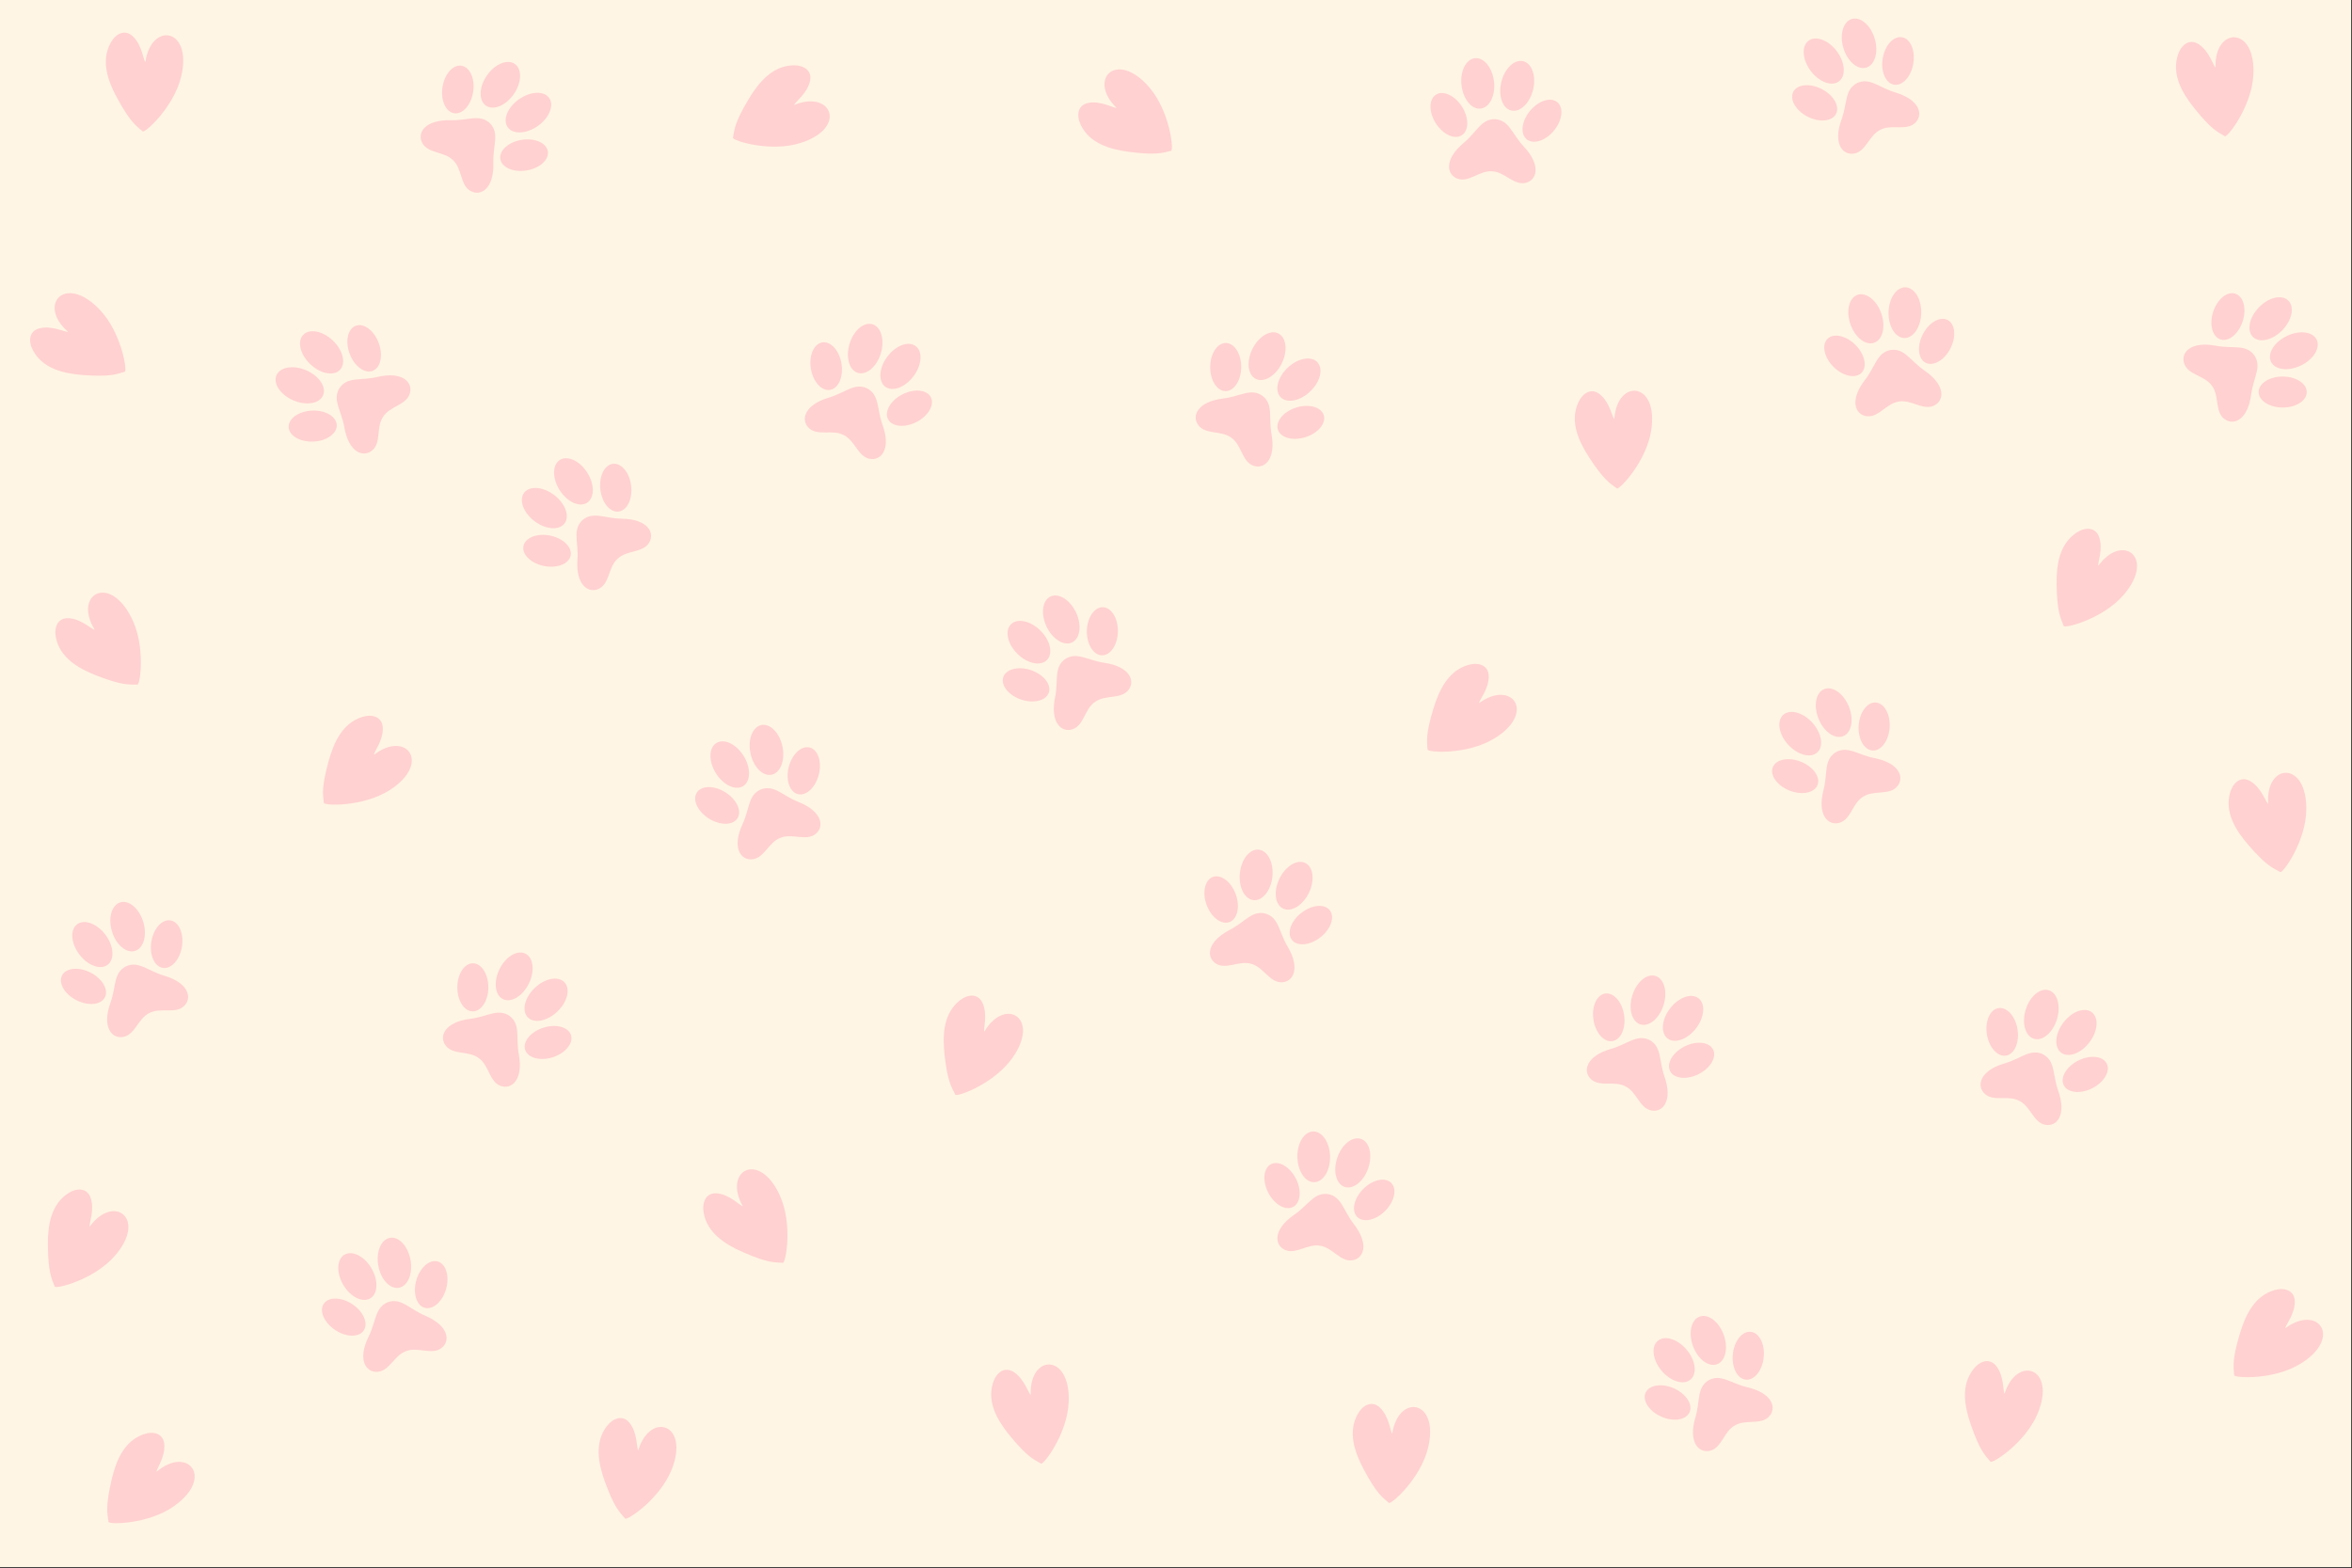 <?xml version="1.0" encoding="UTF-8"?>
<svg xmlns="http://www.w3.org/2000/svg" version="1.1" viewBox="0 0 2599 1733">
  <rect x="0" y="0" width="2599" height="1733" fill="#333333" stroke="none"/>
  <defs>
    <style>
      .cls-1 {
        fill: #fff5e4;
      }

      .cls-2 {
        fill: #ffd1d1;
      }
    </style>
  </defs>
  <!-- Generator: Adobe Illustrator 28.7.5, SVG Export Plug-In . SVG Version: 1.2.0 Build 176)  -->
  <g>
    <g id="Layer_1">
      <rect class="cls-1" width="2598.08" height="1732.05"/>
      <g>
        <g>
          <path class="cls-2" d="M563.17,1122.91c-12.84-8.9-24.39.76-43.62,3.15-28.22,3.51-35.03,19.5-26.87,29.83,8.16,10.33,25.32,5.17,36.26,13.52.03.03.07.05.1.08.03.02.07.05.11.07,11.26,7.92,11.51,25.84,23.82,30.5,12.31,4.67,25.49-6.64,20.34-34.61-3.51-19.06,2.22-32.99-10.13-42.55Z"/>
          <path class="cls-2" d="M539.62,1091.31c-.05,14.68-7.77,26.56-17.23,26.52-9.46-.03-17.09-11.96-17.04-26.64.05-14.68,7.77-26.56,17.23-26.52,9.46.03,17.09,11.96,17.04,26.64Z"/>
          <path class="cls-2" d="M600.4,1135.85c-13.98,4.47-22.98,15.41-20.1,24.42,2.88,9.01,16.56,12.7,30.54,8.22,13.98-4.47,22.98-15.41,20.1-24.42-2.88-9.01-16.56-12.7-30.54-8.22Z"/>
          <path class="cls-2" d="M584.4,1087.09c-6.82,13.9-19.61,21.6-28.57,17.21-8.96-4.4-10.7-19.23-3.88-33.13,6.82-13.9,19.61-21.6,28.57-17.21,8.96,4.4,10.7,19.23,3.88,33.13Z"/>
          <path class="cls-2" d="M590.93,1091.87c-11.2,10.69-14.69,25.21-7.8,32.43,6.89,7.22,21.56,4.41,32.76-6.28,11.2-10.69,14.69-25.21,7.8-32.43-6.89-7.22-21.56-4.41-32.76,6.28Z"/>
        </g>
        <g>
          <path class="cls-2" d="M1888.03,1525.53c-13.3,8.18-9.1,22.64-14.63,41.22-8.11,27.26,3.79,39.91,16.52,36.59,12.73-3.32,14.9-21.11,26.95-27.78.04-.02.07-.04.11-.06.04-.02.07-.04.11-.07,11.77-7.14,28.28-.17,37.5-9.57,9.22-9.4,4.15-26.02-23.53-32.53-18.87-4.44-29.32-15.27-43.04-7.8Z"/>
          <path class="cls-2" d="M1849.63,1534.41c13.43,5.94,21.2,17.78,17.37,26.43-3.83,8.65-17.82,10.85-31.24,4.91-13.42-5.94-21.2-17.78-17.37-26.43,3.83-8.65,17.82-10.85,31.24-4.91Z"/>
          <path class="cls-2" d="M1914.83,1496.62c-1.52,14.6,4.88,27.23,14.3,28.21s18.28-10.06,19.8-24.67c1.52-14.6-4.88-27.23-14.3-28.21-9.41-.98-18.28,10.07-19.8,24.67Z"/>
          <path class="cls-2" d="M1863.75,1491.7c9.99,11.83,11.91,26.64,4.28,33.08-7.62,6.44-21.91,2.07-31.9-9.75-9.99-11.83-11.91-26.64-4.29-33.08,7.63-6.44,21.91-2.07,31.9,9.75Z"/>
          <path class="cls-2" d="M1870.75,1487.64c5.29,14.55,17.19,23.58,26.57,20.16,9.38-3.41,12.69-17.97,7.4-32.52-5.29-14.55-17.19-23.58-26.57-20.16-9.38,3.41-12.69,17.97-7.4,32.52Z"/>
        </g>
        <g>
          <path class="cls-2" d="M2089.32,386.78c-15.36,2.83-16.65,17.83-28.51,33.16-17.4,22.49-10.87,38.59,2.21,40.09,13.08,1.49,21.52-14.31,35.15-16.19.04,0,.08-.01.13-.02.04,0,.08-.02.13-.02,13.55-2.41,26.44,10.05,38.43,4.61,11.98-5.44,13.26-22.76-10.21-38.83-16-10.95-21.83-24.82-37.32-22.8Z"/>
          <path class="cls-2" d="M2050.3,381.2c10.38,10.39,13.36,24.23,6.66,30.92-6.7,6.69-20.54,3.69-30.91-6.69-10.38-10.39-13.36-24.23-6.66-30.92,6.7-6.69,20.54-3.69,30.91,6.69Z"/>
          <path class="cls-2" d="M2124.74,369.49c-6.69,13.07-5.27,27.16,3.15,31.47,8.43,4.31,20.68-2.79,27.36-15.86,6.69-13.07,5.27-27.16-3.15-31.47-8.43-4.31-20.68,2.79-27.36,15.86Z"/>
          <path class="cls-2" d="M2078.88,346.46c5.05,14.64,1.5,29.14-7.94,32.4-9.44,3.26-21.18-5.97-26.23-20.6-5.05-14.64-1.5-29.14,7.94-32.4,9.43-3.26,21.18,5.97,26.23,20.6Z"/>
          <path class="cls-2" d="M2086.87,345.21c-.31,15.48,7.52,28.19,17.5,28.39,9.98.2,18.32-12.18,18.63-27.66.31-15.48-7.52-28.19-17.5-28.39-9.98-.2-18.32,12.18-18.63,27.66Z"/>
        </g>
        <g>
          <path class="cls-2" d="M2051.96,91.86c-13.77,7.38-10.43,22.06-17.06,40.27-9.72,26.73,1.41,40.07,14.32,37.51,12.91-2.56,16.13-20.19,28.55-26.13.04-.02.08-.04.12-.05.04-.02.08-.04.11-.06,12.18-6.42,28.24,1.51,38-7.32,9.76-8.83,5.7-25.72-21.55-33.87-18.57-5.56-28.36-16.99-42.49-10.35Z"/>
          <path class="cls-2" d="M2013.09,98.44c13.05,6.73,20.11,19.01,15.77,27.42-4.34,8.41-18.43,9.77-31.48,3.04-13.05-6.73-20.11-19.01-15.77-27.42,4.34-8.41,18.43-9.77,31.48-3.04Z"/>
          <path class="cls-2" d="M2080.43,64.6c-2.39,14.49,3.25,27.48,12.59,29.01,9.34,1.54,18.84-8.96,21.23-23.45,2.39-14.49-3.25-27.48-12.59-29.01-9.34-1.54-18.84,8.96-21.23,23.45Z"/>
          <path class="cls-2" d="M2029.73,56.65c9.27,12.4,10.3,27.3,2.31,33.27-8,5.98-21.99.77-31.26-11.63-9.27-12.4-10.3-27.3-2.31-33.27,7.99-5.98,21.99-.77,31.26,11.63Z"/>
          <path class="cls-2" d="M2036.96,53.01c4.42,14.84,15.76,24.56,25.32,21.71,9.57-2.85,13.74-17.19,9.32-32.03-4.42-14.84-15.76-24.56-25.32-21.71-9.57,2.85-13.74,17.19-9.32,32.03Z"/>
        </g>
        <g>
          <path class="cls-2" d="M2257.67,1165.3c-14.08-6.76-23.96,4.6-42.58,10-27.31,7.93-31.51,24.79-21.83,33.69,9.69,8.91,25.82,1.11,37.94,7.63.04.02.08.04.11.06.04.02.08.04.12.06,12.37,6.04,15.45,23.69,28.34,26.36,12.89,2.66,24.12-10.58,14.62-37.39-6.48-18.27-3.02-32.92-16.73-40.41Z"/>
          <path class="cls-2" d="M2229.42,1137.81c2.27,14.5-3.47,27.45-12.83,28.91-9.35,1.46-18.77-9.11-21.04-23.62-2.27-14.51,3.47-27.45,12.83-28.91,9.35-1.46,18.77,9.11,21.04,23.62Z"/>
          <path class="cls-2" d="M2296.48,1172.19c-13.1,6.62-20.26,18.84-15.99,27.29,4.27,8.45,18.35,9.92,31.46,3.3,13.1-6.62,20.26-18.84,15.99-27.29-4.27-8.45-18.35-9.92-31.46-3.3Z"/>
          <path class="cls-2" d="M2272.98,1126.57c-4.54,14.8-15.95,24.43-25.5,21.5-9.54-2.93-13.6-17.3-9.06-32.1,4.54-14.8,15.95-24.43,25.5-21.5,9.54,2.93,13.6,17.3,9.06,32.1Z"/>
          <ellipse class="cls-2" cx="2294.57" cy="1141.2" rx="28.03" ry="18.07" transform="translate(-2.58 2277.21) rotate(-52.76)"/>
        </g>
        <g>
          <path class="cls-2" d="M1652.39,131.74c-15.61-.55-20.11,13.81-35.01,26.22-21.85,18.2-18.95,35.33-6.51,39.62,12.44,4.28,24.1-9.32,37.82-8.21.04,0,.09,0,.13.01h.13c13.75.59,23.65,15.53,36.52,12.81,12.88-2.72,17.87-19.36-1.57-40.12-13.25-14.15-15.95-28.96-31.51-30.33Z"/>
          <path class="cls-2" d="M1615.49,117.86c7.89,12.38,7.81,26.54-.18,31.63-7.98,5.08-20.85-.83-28.73-13.22-7.89-12.38-7.81-26.54.18-31.63,7.98-5.08,20.85.83,28.73,13.22Z"/>
          <path class="cls-2" d="M1690.71,122.52c-9.35,11.32-11.02,25.38-3.72,31.41,7.3,6.03,20.79,1.74,30.14-9.57,9.35-11.32,11.02-25.38,3.72-31.41-7.3-6.03-20.79-1.74-30.14,9.57Z"/>
          <path class="cls-2" d="M1650.91,90.13c1.77,15.38-4.84,28.77-14.75,29.91-9.92,1.14-19.39-10.4-21.16-25.79-1.77-15.38,4.84-28.77,14.75-29.91,9.92-1.14,19.39,10.41,21.16,25.79Z"/>
          <path class="cls-2" d="M1658.98,90.63c-3.65,15.05,1.25,29.15,10.95,31.5,9.7,2.35,20.52-7.94,24.17-22.98,3.65-15.05-1.25-29.15-10.95-31.5-9.7-2.35-20.52,7.94-24.17,22.98Z"/>
        </g>
        <g>
          <path class="cls-2" d="M2028.13,831.65c-13,8.65-8.29,22.95-13.16,41.71-7.14,27.53,5.21,39.75,17.81,35.98,12.61-3.77,14.14-21.63,25.94-28.72.04-.02.07-.04.11-.07.04-.02.07-.05.11-.07,11.51-7.55,28.26-1.18,37.14-10.89,8.88-9.72,3.23-26.15-24.67-31.67-19.02-3.77-29.84-14.22-43.29-6.27Z"/>
          <path class="cls-2" d="M1990.06,841.89c13.63,5.46,21.82,17.01,18.3,25.8-3.52,8.79-17.42,11.48-31.05,6.02-13.63-5.46-21.82-17.01-18.3-25.8,3.52-8.79,17.42-11.48,31.05-6.02Z"/>
          <path class="cls-2" d="M2053.88,801.81c-1,14.65,5.85,27.04,15.29,27.69,9.44.64,17.91-10.71,18.91-25.35,1-14.65-5.85-27.04-15.29-27.69s-17.91,10.71-18.91,25.35Z"/>
          <path class="cls-2" d="M2002.66,798.71c10.4,11.47,12.85,26.2,5.46,32.91-7.39,6.71-21.82,2.85-32.22-8.61s-12.85-26.2-5.46-32.91c7.39-6.71,21.82-2.85,32.22,8.61Z"/>
          <path class="cls-2" d="M2009.51,794.41c5.81,14.35,18.02,22.95,27.27,19.21,9.25-3.74,12.04-18.41,6.24-32.77-5.81-14.35-18.02-22.95-27.27-19.21-9.25,3.74-12.05,18.41-6.24,32.77Z"/>
        </g>
        <g>
          <path class="cls-2" d="M643.47,574.98c-11.22,10.86-3.99,24.07-5.38,43.4-2.04,28.37,12.32,38.15,24.04,32.16,11.72-6,9.99-23.83,20.31-32.94.03-.03.06-.06.1-.08.03-.03.06-.06.09-.09,9.95-9.51,27.58-6.28,34.55-17.44,6.97-11.16-1.56-26.3-30-26.68-19.38-.26-31.93-8.58-43.7,1.67Z"/>
          <path class="cls-2" d="M607.88,591.95c14.39,2.9,24.54,12.78,22.67,22.06-1.87,9.28-15.06,14.44-29.45,11.54-14.39-2.9-24.54-12.78-22.67-22.06,1.87-9.28,15.06-14.44,29.45-11.54Z"/>
          <path class="cls-2" d="M663.39,540.97c1.67,14.59,10.65,25.54,20.05,24.46,9.4-1.08,15.67-13.77,14-28.36-1.67-14.59-10.65-25.54-20.05-24.46-9.4,1.08-15.67,13.77-14,28.36Z"/>
          <path class="cls-2" d="M612.45,547.2c12.31,9.39,17.38,23.44,11.33,31.37-6.05,7.94-20.94,6.76-33.25-2.64-12.31-9.39-17.38-23.44-11.33-31.37,6.05-7.94,20.94-6.76,33.25,2.63Z"/>
          <path class="cls-2" d="M618.41,541.72c8.31,13.06,21.88,19.31,30.3,13.95,8.42-5.36,8.51-20.29.2-33.35-8.31-13.06-21.88-19.31-30.3-13.95-8.42,5.36-8.51,20.29-.2,33.35Z"/>
        </g>
        <g>
          <path class="cls-2" d="M840.87,872.45c-14.34,6.18-12.27,21.09-20.43,38.67-11.96,25.8-2.01,40.04,11.07,38.59,13.08-1.45,17.79-18.74,30.68-23.6.04-.01.08-.03.12-.05.04-.02.08-.03.12-.05,12.68-5.36,28.01,3.91,38.49-4.05,10.48-7.97,7.87-25.14-18.59-35.59-18.03-7.12-26.81-19.35-41.46-13.93Z"/>
          <path class="cls-2" d="M801.59,875.69c12.43,7.82,18.41,20.65,13.37,28.66-5.04,8.01-19.2,8.17-31.63.35-12.43-7.82-18.41-20.65-13.37-28.66,5.04-8.01,19.2-8.17,31.63-.35Z"/>
          <path class="cls-2" d="M871.57,847.72c-3.61,14.23.9,27.65,10.07,29.98,9.17,2.33,19.54-7.32,23.15-21.55,3.61-14.23-.9-27.65-10.07-29.98-9.17-2.33-19.54,7.32-23.15,21.55Z"/>
          <path class="cls-2" d="M821.73,835.47c8.18,13.15,7.94,28.08-.54,33.35-8.47,5.27-21.98-1.11-30.15-14.26-8.18-13.15-7.94-28.08.54-33.35,8.47-5.27,21.98,1.11,30.15,14.26Z"/>
          <path class="cls-2" d="M829.25,832.46c3.14,15.16,13.6,25.81,23.38,23.79,9.77-2.02,15.15-15.95,12.02-31.11-3.14-15.16-13.6-25.81-23.38-23.79-9.77,2.02-15.15,15.95-12.02,31.11Z"/>
        </g>
        <g>
          <path class="cls-2" d="M428.68,1439.18c-14.49,5.82-12.79,20.78-21.38,38.15-12.6,25.49-3.01,39.98,10.1,38.85,13.11-1.13,18.26-18.29,31.25-22.83.04-.01.08-.03.12-.04.04-.02.08-.03.12-.05,12.81-5.04,27.91,4.61,38.58-3.09,10.67-7.7,8.49-24.94-17.7-36.04-17.85-7.56-26.32-20.01-41.1-14.96Z"/>
          <path class="cls-2" d="M389.33,1441.44c12.23,8.13,17.89,21.1,12.66,28.99-5.24,7.88-19.4,7.69-31.62-.44-12.23-8.13-17.89-21.1-12.66-28.99,5.24-7.88,19.4-7.69,31.62.44Z"/>
          <path class="cls-2" d="M459.98,1415.21c-3.96,14.14.21,27.67,9.32,30.22,9.11,2.56,19.71-6.83,23.68-20.97,3.96-14.14-.21-27.67-9.32-30.22-9.11-2.56-19.71,6.83-23.68,20.97Z"/>
          <path class="cls-2" d="M410.46,1401.73c7.85,13.35,7.24,28.27-1.37,33.33-8.6,5.06-21.94-1.66-29.79-15-7.85-13.35-7.24-28.27,1.37-33.33,8.6-5.06,21.94,1.66,29.79,15Z"/>
          <path class="cls-2" d="M418.05,1398.92c2.76,15.23,12.96,26.14,22.78,24.36,9.82-1.78,15.55-15.57,12.79-30.81-2.76-15.23-12.96-26.14-22.78-24.36-9.82,1.78-15.55,15.57-12.79,30.81Z"/>
        </g>
        <g>
          <path class="cls-2" d="M1176.83,728.54c-12.54,9.31-7.1,23.34-10.99,42.33-5.71,27.86,7.25,39.43,19.64,35.01,12.4-4.42,13.01-22.33,24.43-30.02.04-.02.07-.05.11-.07.03-.03.07-.05.1-.08,11.11-8.13,28.16-2.63,36.53-12.79,8.36-10.16,1.88-26.28-26.27-30.36-19.18-2.78-30.54-12.67-43.55-4.03Z"/>
          <path class="cls-2" d="M1139.35,740.72c13.89,4.75,22.67,15.87,19.6,24.82-3.06,8.95-16.81,12.36-30.7,7.61s-22.67-15.87-19.6-24.82c3.06-8.95,16.81-12.36,30.7-7.61Z"/>
          <path class="cls-2" d="M1201.02,697.41c-.24,14.68,7.23,26.71,16.69,26.86,9.46.16,17.33-11.62,17.58-26.29.24-14.68-7.23-26.71-16.69-26.86-9.46-.16-17.33,11.62-17.58,26.29Z"/>
          <path class="cls-2" d="M1149.71,696.95c10.98,10.91,14.18,25.5,7.14,32.58-7.04,7.08-21.64,3.97-32.62-6.94-10.98-10.91-14.18-25.5-7.14-32.58,7.04-7.08,21.64-3.97,32.62,6.94Z"/>
          <path class="cls-2" d="M1156.33,692.3c6.54,14.03,19.17,21.99,28.22,17.78,9.05-4.22,11.08-19.01,4.54-33.04-6.54-14.03-19.17-21.99-28.22-17.78-9.05,4.22-11.08,19.01-4.54,33.04Z"/>
        </g>
        <g>
          <path class="cls-2" d="M1398.55,1009.76c-15.13-3.89-22.61,9.18-39.82,18.1-25.25,13.09-26.08,30.45-14.85,37.3,11.24,6.85,25.54-3.94,38.7.09.04.01.08.03.12.04.04.01.08.02.12.03,13.31,3.52,19.77,20.23,32.93,20.34,13.16.11,21.6-15.08,7.06-39.52-9.91-16.66-9.37-31.7-24.27-36.38Z"/>
          <path class="cls-2" d="M1365.49,988.29c5.05,13.79,1.93,27.6-6.95,30.85-8.89,3.25-20.18-5.28-25.23-19.07-5.05-13.79-1.93-27.6,6.95-30.85,8.89-3.25,20.18,5.28,25.23,19.07Z"/>
          <path class="cls-2" d="M1437.96,1008.96c-11.56,9.05-16.2,22.43-10.37,29.88,5.83,7.45,19.93,6.16,31.5-2.89,11.56-9.05,16.2-22.43,10.37-29.88-5.83-7.45-19.93-6.16-31.5,2.89Z"/>
          <path class="cls-2" d="M1406.03,968.79c-1.57,15.4-10.89,27.07-20.82,26.06-9.93-1.01-16.71-14.32-15.14-29.72,1.57-15.4,10.89-27.07,20.82-26.06,9.93,1.01,16.71,14.32,15.14,29.72Z"/>
          <ellipse class="cls-2" cx="1430.05" cy="978.94" rx="28.03" ry="18.07" transform="translate(-76.99 1834.63) rotate(-63.98)"/>
        </g>
        <g>
          <path class="cls-2" d="M375.22,428.77c-8.27,13.25,1.93,24.32,5.24,43.42,4.86,28.02,21.15,34.06,31.08,25.41,9.92-8.64,3.95-25.54,11.77-36.87.02-.04.05-.07.07-.11.02-.04.05-.07.07-.11,7.37-11.63,25.25-12.74,29.33-25.25,4.07-12.51-7.86-25.15-35.55-18.66-18.87,4.42-33.05-.63-42.01,12.16Z"/>
          <path class="cls-2" d="M344.78,453.81c14.67-.65,26.9,6.48,27.32,15.94.42,9.46-11.13,17.65-25.8,18.3-14.67.65-26.9-6.49-27.32-15.94-.42-9.46,11.13-17.65,25.8-18.3Z"/>
          <path class="cls-2" d="M386.36,390.96c5.14,13.75,16.49,22.22,25.36,18.91,8.87-3.31,11.89-17.15,6.75-30.9-5.14-13.75-16.49-22.22-25.36-18.91-8.87,3.31-11.89,17.15-6.75,30.9Z"/>
          <path class="cls-2" d="M338.42,409.28c14.21,6.15,22.52,18.56,18.56,27.72-3.96,9.16-18.69,11.61-32.9,5.46-14.21-6.15-22.52-18.56-18.56-27.72,3.96-9.16,18.69-11.6,32.9-5.46Z"/>
          <path class="cls-2" d="M342.89,402.53c11.22,10.67,25.89,13.47,32.77,6.24,6.88-7.23,3.37-21.74-7.85-32.42-11.22-10.67-25.89-13.47-32.77-6.24s-3.37,21.74,7.85,32.42Z"/>
        </g>
        <g>
          <path class="cls-2" d="M1395.03,437.44c-12.82-8.93-24.39.7-43.63,3.05-28.23,3.44-35.08,19.41-26.95,29.76,8.13,10.35,25.31,5.23,36.23,13.61.03.03.07.05.1.08.03.02.07.05.1.07,11.24,7.95,11.45,25.86,23.74,30.56,12.29,4.7,25.51-6.58,20.43-34.56-3.46-19.07,2.3-32.98-10.03-42.57Z"/>
          <path class="cls-2" d="M1371.56,405.78c-.09,14.68-7.83,26.54-17.3,26.48-9.46-.06-17.07-12-16.98-26.69.09-14.68,7.83-26.54,17.3-26.48,9.46.06,17.07,12,16.98,26.69Z"/>
          <path class="cls-2" d="M1432.23,450.47c-13.99,4.44-23.02,15.35-20.16,24.37,2.86,9.02,16.52,12.74,30.52,8.3,13.99-4.44,23.02-15.35,20.16-24.37-2.86-9.02-16.53-12.74-30.52-8.3Z"/>
          <path class="cls-2" d="M1416.35,401.67c-6.85,13.88-19.67,21.55-28.62,17.14-8.95-4.42-10.65-19.26-3.79-33.14s19.67-21.55,28.62-17.14c8.95,4.42,10.65,19.26,3.79,33.14Z"/>
          <path class="cls-2" d="M1422.87,406.47c-11.23,10.66-14.75,25.17-7.88,32.41,6.87,7.24,21.55,4.46,32.77-6.2,11.23-10.66,14.75-25.17,7.88-32.41-6.87-7.24-21.55-4.46-32.77,6.2Z"/>
        </g>
        <g>
          <path class="cls-2" d="M1822.79,1149.46c-14.05-6.83-23.98,4.48-42.63,9.8-27.35,7.8-31.63,24.63-21.99,33.59,9.64,8.96,25.81,1.23,37.91,7.81.04.02.08.04.11.06.04.02.08.04.11.06,12.34,6.1,15.34,23.77,28.21,26.49,12.87,2.73,24.18-10.47,14.8-37.32-6.39-18.3-2.86-32.94-16.53-40.49Z"/>
          <path class="cls-2" d="M1794.67,1121.84c2.2,14.52-3.61,27.43-12.97,28.85-9.36,1.42-18.72-9.2-20.92-23.72-2.2-14.52,3.61-27.43,12.97-28.85s18.73,9.2,20.92,23.72Z"/>
          <path class="cls-2" d="M1861.56,1156.54c-13.13,6.56-20.35,18.74-16.12,27.21,4.23,8.47,18.31,10.01,31.44,3.45,13.13-6.56,20.35-18.74,16.12-27.21-4.23-8.47-18.31-10.01-31.44-3.45Z"/>
          <path class="cls-2" d="M1838.28,1110.81c-4.61,14.78-16.07,24.35-25.6,21.38-9.53-2.97-13.51-17.36-8.9-32.14,4.61-14.78,16.07-24.35,25.6-21.38,9.53,2.97,13.51,17.36,8.9,32.14Z"/>
          <path class="cls-2" d="M1845.46,1114.54c-9.43,12.28-10.66,27.16-2.74,33.24,7.92,6.08,21.98,1.05,31.41-11.23,9.43-12.28,10.66-27.16,2.74-33.24-7.92-6.08-21.98-1.05-31.41,11.23Z"/>
        </g>
        <g>
          <path class="cls-2" d="M541.46,136.26c-11.38-10.7-24.23-2.87-43.61-3.35-28.43-.71-37.54,14.09-31,25.51,6.54,11.42,24.27,8.87,33.86,18.75.03.03.06.06.09.09.03.03.06.06.09.09,9.96,9.5,7.56,27.26,19.03,33.7,11.48,6.44,26.2-2.79,25.25-31.21-.65-19.37,7.08-32.29-3.71-43.58Z"/>
          <ellipse class="cls-2" cx="505.92" cy="98.91" rx="26.58" ry="17.14" transform="translate(331.35 583.95) rotate(-81.27)"/>
          <path class="cls-2" d="M576.37,154.58c-14.49,2.35-25.01,11.83-23.5,21.17,1.51,9.34,14.49,15.01,28.98,12.66,14.49-2.35,25.01-11.83,23.5-21.17-1.51-9.34-14.49-15.01-28.98-12.66Z"/>
          <path class="cls-2" d="M567.77,103.99c-8.81,12.73-22.6,18.46-30.81,12.78-8.21-5.68-7.73-20.6,1.08-33.34,8.81-12.73,22.6-18.46,30.81-12.78,8.21,5.68,7.73,20.6-1.08,33.34Z"/>
          <path class="cls-2" d="M573.52,109.68c-12.66,8.91-18.27,22.75-12.52,30.91,5.74,8.16,20.67,7.55,33.33-1.36,12.66-8.91,18.27-22.75,12.52-30.91-5.74-8.16-20.67-7.55-33.33,1.36Z"/>
        </g>
        <g>
          <path class="cls-2" d="M138.87,1068.18c-13.73,7.44-10.33,22.1-16.88,40.35-9.6,26.77,1.58,40.06,14.48,37.44,12.9-2.62,16.04-20.26,28.44-26.25.04-.02.08-.04.12-.06.04-.02.08-.04.11-.06,12.15-6.47,28.25,1.39,37.97-7.48,9.72-8.87,5.58-25.75-21.7-33.78-18.6-5.47-28.43-16.87-42.54-10.16Z"/>
          <path class="cls-2" d="M100.03,1074.93c13.08,6.67,20.19,18.92,15.89,27.35-4.3,8.43-18.39,9.85-31.47,3.18-13.08-6.67-20.19-18.92-15.89-27.35,4.3-8.43,18.39-9.85,31.47-3.18Z"/>
          <path class="cls-2" d="M167.22,1040.8c-2.32,14.5,3.37,27.46,12.72,28.96,9.35,1.5,18.8-9.04,21.13-23.54,2.32-14.5-3.37-27.46-12.72-28.96-9.35-1.5-18.8,9.04-21.12,23.54Z"/>
          <path class="cls-2" d="M116.49,1033.07c9.32,12.36,10.42,27.25,2.45,33.26-7.97,6.01-21.99.86-31.31-11.5-9.32-12.36-10.42-27.25-2.45-33.26,7.97-6.01,21.99-.86,31.31,11.5Z"/>
          <path class="cls-2" d="M123.71,1029.4c4.48,14.82,15.86,24.49,25.42,21.6,9.55-2.89,13.66-17.25,9.18-32.07-4.48-14.82-15.86-24.49-25.42-21.6-9.55,2.89-13.66,17.25-9.18,32.07Z"/>
        </g>
        <g>
          <path class="cls-2" d="M1467.38,1319.74c-15.49-1.99-21.31,11.89-37.28,22.87-23.44,16.1-22.14,33.43-10.14,38.84,11.99,5.42,24.86-7.06,38.42-4.67.04,0,.08.02.13.02.04,0,.08.01.13.02,13.64,1.85,22.11,17.64,35.18,16.13,13.07-1.52,19.58-17.62,2.14-40.09-11.89-15.31-13.21-30.31-28.57-33.12Z"/>
          <path class="cls-2" d="M1431.93,1302.51c6.71,13.06,5.32,27.15-3.1,31.48-8.42,4.32-20.68-2.76-27.39-15.82-6.71-13.06-5.32-27.15,3.1-31.48,8.42-4.32,20.68,2.76,27.39,15.82Z"/>
          <path class="cls-2" d="M1506.39,1314.1c-10.36,10.4-13.32,24.25-6.61,30.93,6.71,6.68,20.54,3.66,30.9-6.75,10.36-10.4,13.32-24.25,6.61-30.93-6.71-6.68-20.54-3.66-30.9,6.75Z"/>
          <path class="cls-2" d="M1469.76,1278.17c.34,15.48-7.48,28.2-17.46,28.42s-18.34-12.15-18.68-27.63c-.34-15.48,7.48-28.2,17.46-28.42s18.34,12.15,18.68,27.63Z"/>
          <path class="cls-2" d="M1477.75,1279.41c-5.03,14.64-1.45,29.14,7.99,32.38,9.44,3.24,21.17-6,26.19-20.65,5.03-14.64,1.45-29.14-7.99-32.38-9.44-3.24-21.17,6-26.19,20.65Z"/>
        </g>
        <g>
          <path class="cls-2" d="M2490.94,392.46c-9.5-12.4-23.45-6.74-42.5-10.34-27.94-5.29-39.32,7.85-34.71,20.18,4.61,12.33,22.53,12.67,30.39,23.97.02.03.05.07.07.11.03.03.05.07.08.1,8.3,10.98,3.06,28.12,13.35,36.33,10.29,8.21,26.3,1.47,29.95-26.73,2.49-19.23,12.2-30.73,3.36-43.61Z"/>
          <path class="cls-2" d="M2478.19,355.16c-4.54,13.96-15.52,22.91-24.52,19.98-9-2.93-12.62-16.62-8.08-30.58,4.54-13.96,15.52-22.91,24.52-19.98,9,2.93,12.62,16.62,8.08,30.58Z"/>
          <path class="cls-2" d="M2522.44,416.16c-14.68-.02-26.59,7.64-26.6,17.1-.01,9.46,11.88,17.15,26.56,17.17,14.68.02,26.59-7.64,26.6-17.1.01-9.46-11.88-17.15-26.56-17.17Z"/>
          <path class="cls-2" d="M2522.11,364.85c-10.74,11.15-25.28,14.57-32.47,7.64s-4.3-21.58,6.44-32.73c10.74-11.15,25.28-14.57,32.47-7.64,7.19,6.93,4.3,21.58-6.44,32.73Z"/>
          <path class="cls-2" d="M2526.86,371.4c-13.93,6.75-21.7,19.51-17.34,28.49,4.35,8.98,19.18,10.79,33.11,4.03,13.93-6.75,21.7-19.51,17.34-28.49-4.35-8.98-19.18-10.79-33.11-4.03Z"/>
        </g>
        <g>
          <path class="cls-2" d="M958.26,429.26c-14.12-6.68-23.93,4.74-42.52,10.25-27.27,8.08-31.37,24.97-21.63,33.82,9.74,8.85,25.82.96,37.99,7.41.04.02.08.04.11.06.04.02.08.04.12.06,12.41,5.97,15.59,23.6,28.49,26.2,12.9,2.59,24.06-10.72,14.41-37.47-6.58-18.23-3.21-32.9-16.96-40.32Z"/>
          <path class="cls-2" d="M929.85,401.93c2.35,14.49-3.32,27.47-12.66,28.98-9.34,1.52-18.82-9-21.17-23.5-2.35-14.49,3.32-27.47,12.66-28.98,9.34-1.52,18.82,9,21.17,23.5Z"/>
          <path class="cls-2" d="M997.11,435.93c-13.06,6.7-20.15,18.96-15.83,27.38,4.32,8.42,18.41,9.82,31.47,3.12,13.06-6.7,20.15-18.96,15.83-27.38-4.32-8.42-18.41-9.82-31.47-3.12Z"/>
          <path class="cls-2" d="M973.35,390.45c-4.45,14.83-15.81,24.52-25.37,21.65-9.56-2.87-13.7-17.22-9.24-32.05,4.45-14.83,15.81-24.52,25.37-21.65,9.56,2.87,13.7,17.22,9.24,32.05Z"/>
          <path class="cls-2" d="M980.57,394.1c-9.3,12.38-10.37,27.27-2.39,33.27,7.98,6,21.99.82,31.29-11.56,9.3-12.38,10.37-27.27,2.39-33.27-7.98-5.99-21.99-.82-31.29,11.56Z"/>
        </g>
        <path class="cls-2" d="M160.63,68.49c6.39-44.61,52.17-38,39.69,15.6-8,34.37-40.3,63.18-42.66,61.17-7.53-6.44-13.63-10.27-27.97-36.41-10.85-19.78-18.22-41.62-7.52-61.33,5.51-10.16,15.48-15.46,24.17-7.77,10.8,9.56,12.17,27.49,14.3,28.75Z"/>
        <path class="cls-2" d="M2525.37,1467.98c36.18-26.87,63.72,10.29,16.87,39.17-30.04,18.51-73.24,15.86-73.47,12.77-.73-9.88-2.3-16.91,6.16-45.5,6.41-21.63,16.73-42.24,38.26-48.52,11.09-3.24,21.88.11,22.53,11.69.81,14.4-10.95,28-10.35,30.4Z"/>
        <path class="cls-2" d="M1634.47,777.04c36.4-26.58,63.63,10.81,16.55,39.3-30.19,18.27-73.37,15.27-73.57,12.18-.65-9.88-2.16-16.93,6.53-45.45,6.58-21.58,17.07-42.11,38.65-48.21,11.12-3.15,21.88.28,22.43,11.87.7,14.41-11.18,27.91-10.59,30.31Z"/>
        <path class="cls-2" d="M1233.78,119.18c-32.34-31.39-.09-64.54,35.94-22.95,23.1,26.67,27.44,69.74,24.42,70.46-9.63,2.31-16.32,4.99-45.9,1.23-22.38-2.85-44.38-9.72-54.04-29.96-4.98-10.43-3.41-21.61,7.92-24.12,14.09-3.12,29.4,6.31,31.66,5.32Z"/>
        <path class="cls-2" d="M99.16,1355.62c26.58-36.39,63.9-9.08,27.73,32.4-23.19,26.59-65.24,36.88-66.37,33.99-3.63-9.22-7.22-15.47-7.61-45.28-.3-22.56,3.44-45.31,22.14-57.69,9.63-6.38,20.92-6.39,24.98,4.48,5.05,13.51-2.16,29.99-.86,32.1Z"/>
        <path class="cls-2" d="M1087.73,1140.09c22.95-38.79,62.73-15.2,30.72,29.57-20.52,28.71-61.38,43-62.78,40.24-4.5-8.82-8.68-14.7-11.95-44.34-2.47-22.42-.94-45.43,16.47-59.55,8.97-7.28,20.21-8.38,25.3,2.05,6.33,12.96.75,30.06,2.24,32.03Z"/>
        <path class="cls-2" d="M1783.88,463.05c3.01-44.97,49.15-41.83,40.75,12.56-5.39,34.87-35.42,66.04-37.92,64.21-7.99-5.85-14.37-9.21-30.64-34.2-12.31-18.9-21.31-40.13-12.13-60.59,4.73-10.54,14.27-16.58,23.51-9.57,11.49,8.72,14.21,26.49,16.43,27.59Z"/>
        <path class="cls-2" d="M2215.09,1540.31c13.66-42.95,57.72-28.88,36.57,21.93-13.56,32.58-50.17,55.67-52.16,53.29-6.36-7.59-11.75-12.38-21.58-40.53-7.44-21.3-11.1-44.06,2.7-61.73,7.11-9.11,17.82-12.7,25.12-3.68,9.08,11.22,7.47,29.12,9.36,30.71Z"/>
        <path class="cls-2" d="M2506.4,888.22c-3.23-44.95,42.91-48.22,42.1,6.81-.52,35.28-25.96,70.3-28.69,68.83-8.72-4.69-15.5-7.14-35.07-29.64-14.8-17.02-26.64-36.8-20.38-58.33,3.23-11.1,11.84-18.4,21.96-12.72,12.59,7.05,17.73,24.28,20.08,25.06Z"/>
        <path class="cls-2" d="M877.62,115.98c41.72-17.05,59.17,25.77,6.63,42.13-33.69,10.48-74.89-2.8-74.34-5.85,1.74-9.75,1.97-16.95,17.26-42.55,11.57-19.37,26.69-36.77,49.1-37.52,11.55-.38,21.17,5.53,18.93,16.91-2.79,14.16-17.56,24.41-17.56,26.88Z"/>
        <path class="cls-2" d="M2448.2,74.46c-1.4-45.05,44.82-46.44,41.79,8.51-1.95,35.23-28.79,69.19-31.46,67.61-8.53-5.04-15.2-7.77-33.84-31.04-14.1-17.61-25.13-37.85-18-59.11,3.68-10.96,12.58-17.9,22.46-11.82,12.29,7.56,16.73,24.98,19.05,25.85Z"/>
        <path class="cls-2" d="M1139.02,1541.65c-2.02-45.02,44.18-47.05,41.9,7.94-1.47,35.25-27.84,69.58-30.53,68.04-8.6-4.92-15.31-7.56-34.26-30.57-14.34-17.41-25.65-37.5-18.81-58.86,3.53-11.01,12.33-18.07,22.3-12.13,12.39,7.39,17.07,24.75,19.4,25.58Z"/>
        <path class="cls-2" d="M2318.73,625.27c26.38-36.54,63.85-9.44,27.91,32.24-23.04,26.72-65.03,37.25-66.18,34.37-3.68-9.2-7.3-15.43-7.87-45.24-.43-22.56,3.19-45.32,21.81-57.81,9.6-6.44,20.89-6.51,25.01,4.34,5.13,13.49-1.99,30-.68,32.1Z"/>
        <path class="cls-2" d="M413.25,834.24c35.59-27.65,63.93,8.9,17.72,38.79-29.63,19.16-72.88,17.45-73.18,14.37-.95-9.86-2.67-16.86,5.17-45.62,5.93-21.77,15.81-42.6,37.19-49.34,11.02-3.48,21.87-.37,22.78,11.2,1.13,14.38-10.34,28.23-9.68,30.61Z"/>
        <path class="cls-2" d="M173.06,1626.57c34.41-29.11,64.24,6.23,19.32,38.02-28.8,20.38-72.09,20.48-72.51,17.41-1.36-9.81-3.37-16.73,3.27-45.8,5.02-21.99,14.02-43.22,35.1-50.85,10.87-3.93,21.84-1.28,23.23,10.24,1.72,14.32-9.16,28.64-8.4,30.99Z"/>
        <path class="cls-2" d="M705.27,1602.94c13.03-43.14,57.29-29.72,36.89,21.39-13.08,32.77-49.35,56.4-51.38,54.05-6.47-7.5-11.93-12.21-22.17-40.21-7.75-21.19-11.75-43.89,1.79-61.76,6.98-9.21,17.63-12.96,25.06-4.04,9.24,11.08,7.89,29.01,9.81,30.57Z"/>
        <path class="cls-2" d="M104.71,696.02c-23.85-38.24,15.42-62.67,40.4-13.64,16.02,31.44,9.88,74.29,6.78,74.26-9.91-.07-17.04.92-44.85-9.83-21.04-8.14-40.75-20.1-45.27-42.06-2.33-11.32,1.88-21.8,13.48-21.51,14.42.36,27.02,13.19,29.46,12.77Z"/>
        <path class="cls-2" d="M75.09,366.62c-33.97-29.62-3.53-64.45,34.67-24.83,24.49,25.4,31.11,68.18,28.14,69.06-9.5,2.82-16.03,5.85-45.77,3.68-22.5-1.65-44.84-7.34-55.56-27.03-5.53-10.15-4.56-21.4,6.62-24.5,13.9-3.86,29.69,4.74,31.9,3.63Z"/>
        <path class="cls-2" d="M1538.49,1584.34c6.87-44.54,52.57-37.44,39.52,16.02-8.37,34.28-40.98,62.75-43.31,60.71-7.46-6.52-13.52-10.42-27.58-36.71-10.64-19.9-17.77-41.82-6.87-61.41,5.62-10.1,15.64-15.29,24.25-7.51,10.7,9.68,11.87,27.62,13.99,28.9Z"/>
        <path class="cls-2" d="M820.73,1332.99c-22.1-39.28,18.23-61.91,40.98-11.8,14.58,32.13,6.51,74.66,3.42,74.5-9.89-.52-17.07.15-44.36-11.85-20.65-9.08-39.8-21.92-43.32-44.06-1.81-11.41,2.86-21.69,14.44-20.88,14.39,1.01,26.4,14.39,28.85,14.09Z"/>
      </g>
    </g>
  </g>
</svg>